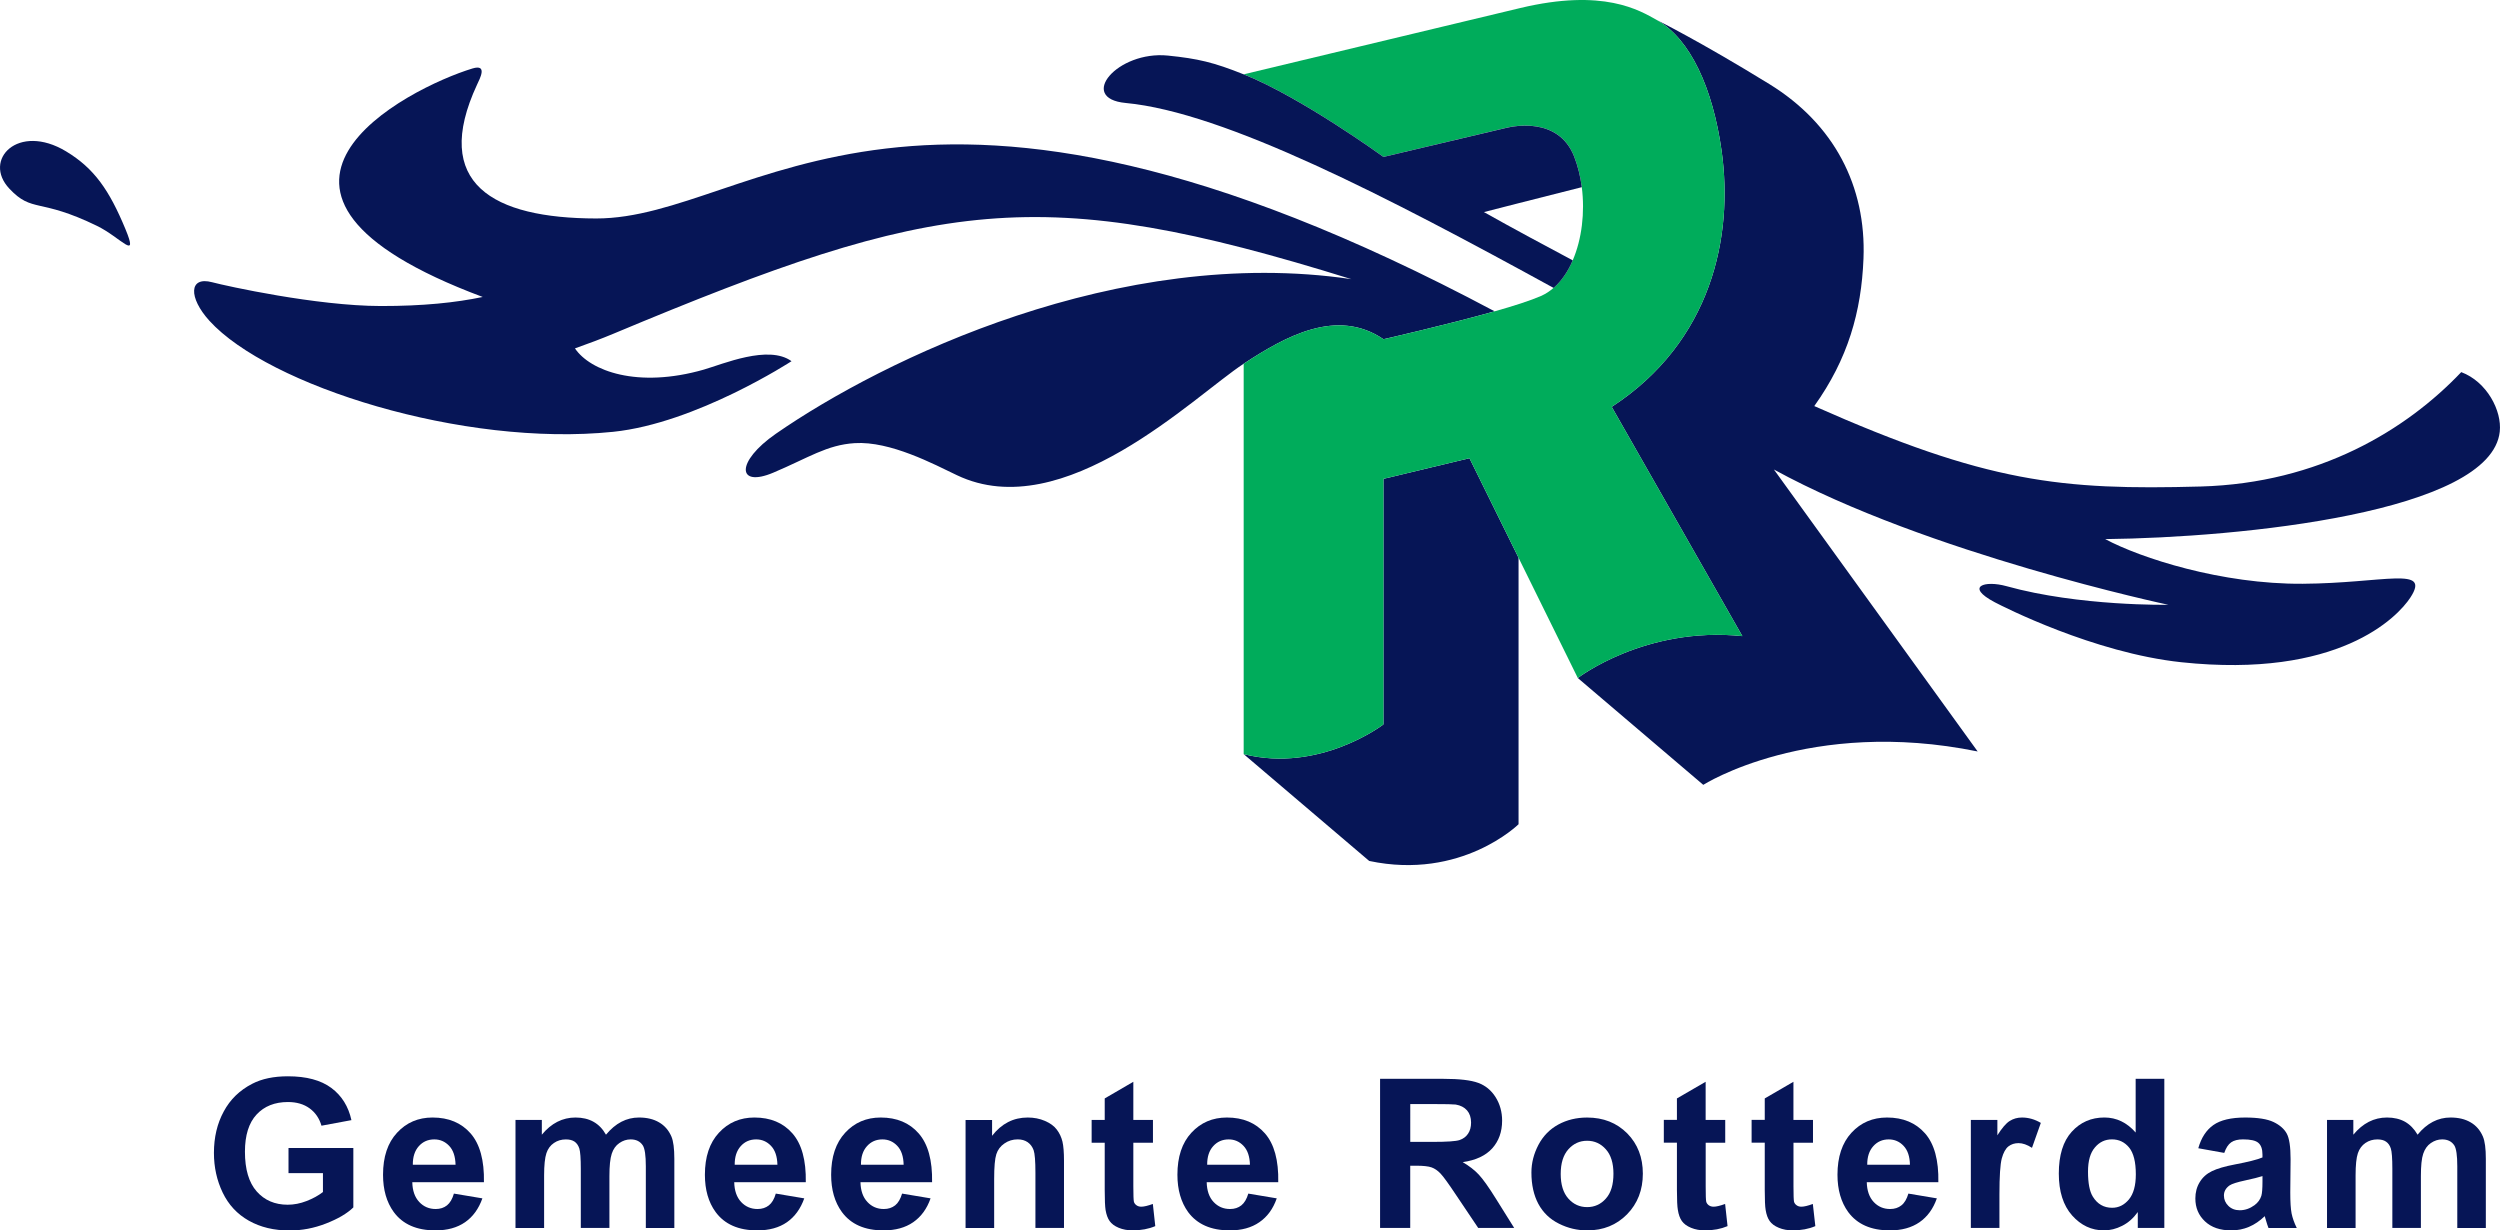 <?xml version="1.0" encoding="utf-8"?>
<!-- Generator: Adobe Illustrator 16.0.0, SVG Export Plug-In . SVG Version: 6.00 Build 0)  -->
<!DOCTYPE svg PUBLIC "-//W3C//DTD SVG 1.1//EN" "http://www.w3.org/Graphics/SVG/1.1/DTD/svg11.dtd">
<svg version="1.1" id="Laag_1_kopie" xmlns="http://www.w3.org/2000/svg" xmlns:xlink="http://www.w3.org/1999/xlink" x="0px"
	 y="0px" width="115.414px" height="56.806px" viewBox="0 0 115.414 56.806" enable-background="new 0 0 115.414 56.806"
	 xml:space="preserve">
<g>
	<g>
		<g>
			<g>
				<path fill="#061556" d="M27.521,10.086c-4.754-0.006-7.624-1.605-5.496-6.182c0.128-0.277,0.499-0.958-0.212-0.743
					c-2.978,0.906-12.48,5.711,0.472,10.549c-1.249,0.261-2.746,0.42-4.703,0.418c-2.968-0.004-7.139-0.926-7.787-1.098
					c-1.083-0.288-1.096,0.712-0.128,1.778c2.719,2.994,11.705,5.842,18.642,5.127c3.836-0.396,8.232-3.26,8.232-3.26
					c-1.061-0.775-3.177,0.139-4.048,0.388c-3.067,0.879-5.246,0.061-5.95-0.979c0.615-0.219,1.205-0.439,1.766-0.673
					c14.976-6.268,19.657-7.015,34.077-2.524c-10.712-1.584-21.603,3.697-26.565,7.136c-1.872,1.297-1.798,2.507-0.12,1.797
					c1.628-0.688,2.467-1.282,3.758-1.362c1.643-0.104,3.665,0.978,4.716,1.479c4.932,2.356,10.945-3.644,13.241-5.146
					c1.933-1.263,4.298-2.592,6.453-1.131c0,0,2.88-0.654,5.132-1.287C42.092,0.038,34.804,10.095,27.521,10.086z"/>
				<path fill="#061556" d="M113.625,17.179c-2.525,2.659-6.549,5.129-12.028,5.281c-6.451,0.176-9.865-0.173-17.84-3.713
					c1.553-2.176,2.176-4.348,2.272-6.816c0.129-3.327-1.348-6.204-4.347-8.05c-3.237-1.992-5.189-2.953-5.189-2.953
					c1.537,0.862,2.584,3.146,2.988,6.049c0.549,3.93-0.456,8.797-5.075,11.806l6.031,10.584c-4.493-0.464-7.597,1.934-7.597,1.934
					l5.792,4.932c0,0,4.909-3.125,12.668-1.541l-9.407-13.017c7.093,3.888,18.207,6.245,18.207,6.245s-4.104,0.078-7.469-0.859
					c-1.005-0.279-1.934,0.008-0.539,0.744c0.351,0.185,4.566,2.337,8.607,2.767c7.252,0.771,9.983-2.074,10.578-2.987
					c0.962-1.473-1.224-0.66-4.971-0.635c-3.747,0.026-7.484-1.187-9.118-2.062c6.26-0.07,17.813-1.231,18.215-4.962
					C115.507,18.966,114.813,17.625,113.625,17.179z"/>
				<path fill="#061556" d="M67.838,21.153l-3.97,0.953v11.337c0,0-2.948,2.26-6.453,1.371l5.795,4.932
					c4.263,0.905,6.895-1.695,6.895-1.695v-12.3L67.838,21.153z"/>
				<path fill="#00AC5B" d="M69,14.373c-2.252,0.633-5.132,1.287-5.132,1.287c-2.155-1.461-4.521-0.132-6.453,1.131v18.023
					c3.505,0.889,6.453-1.371,6.453-1.371V22.106l3.97-0.953l2.267,4.598l2.736,5.55c0,0,3.104-2.397,7.597-1.934l-6.031-10.584
					c4.619-3.009,5.624-7.876,5.075-11.806c-0.404-2.903-1.451-5.187-2.988-6.049c-0.802-0.448-2.456-1.479-6.315-0.556
					L57.415,3.431l0,0c2.683,1.073,6.453,3.813,6.453,3.813s0,0,5.674-1.344c0.319-0.075,2.396-0.52,3.124,1.313
					c0.175,0.443,0.293,0.929,0.358,1.425c0.15,1.164,0.004,2.403-0.418,3.38c-0.22,0.513-0.518,0.954-0.884,1.272
					c-0.179,0.155-0.373,0.283-0.586,0.376C70.658,13.875,69.878,14.126,69,14.373z"/>
				<path fill="#061556" d="M63.868,7.245c0,0-3.771-2.74-6.453-3.813c-1.392-0.557-2.115-0.726-3.497-0.866
					c-2.333-0.234-4.196,1.977-1.949,2.188c4.563,0.427,12.121,4.353,19.754,8.538c0.366-0.318,0.664-0.76,0.884-1.272
					c-1.129-0.6-2.82-1.508-4.101-2.229c0,0,2.831-0.727,4.519-1.15c-0.065-0.496-0.184-0.981-0.358-1.425
					c-0.728-1.833-2.805-1.389-3.124-1.313C63.868,7.245,63.868,7.245,63.868,7.245z"/>
				<path fill="#061556" d="M3.049,6.987c-2.213-1.332-3.87,0.393-2.616,1.723c1.066,1.133,1.368,0.412,4.049,1.72
					c1.096,0.535,1.938,1.664,1.306,0.139C5.046,8.784,4.358,7.776,3.049,6.987z"/>
			</g>
		</g>
	</g>
	<g>
		<g>
			<path fill="#061556" d="M14.91,54.159h-1.591v-1.16h2.993v2.742c-0.289,0.282-0.711,0.529-1.265,0.744
				c-0.55,0.215-1.11,0.321-1.677,0.321c-0.721,0-1.347-0.15-1.884-0.453c-0.535-0.302-0.936-0.734-1.206-1.296
				c-0.27-0.563-0.404-1.173-0.404-1.834c0-0.716,0.15-1.354,0.452-1.909c0.299-0.559,0.739-0.984,1.319-1.282
				c0.442-0.229,0.989-0.344,1.647-0.344c0.854,0,1.521,0.18,2.003,0.538c0.48,0.358,0.788,0.854,0.927,1.486l-1.383,0.257
				c-0.098-0.337-0.278-0.604-0.546-0.8c-0.266-0.195-0.601-0.293-1.001-0.293c-0.608,0-1.092,0.192-1.449,0.577
				c-0.358,0.385-0.537,0.957-0.537,1.715c0,0.816,0.181,1.429,0.545,1.838c0.361,0.407,0.838,0.611,1.428,0.611
				c0.289,0,0.581-0.057,0.874-0.171c0.294-0.114,0.543-0.252,0.754-0.415V54.159z"/>
			<path fill="#061556" d="M19.334,52.915c0.188-0.21,0.425-0.314,0.715-0.314c0.271,0,0.497,0.099,0.687,0.298
				c0.188,0.198,0.285,0.489,0.295,0.871h-1.973C19.055,53.409,19.147,53.124,19.334,52.915z M20.636,55.646
				c-0.141,0.112-0.314,0.169-0.52,0.169c-0.306,0-0.559-0.108-0.762-0.325c-0.204-0.218-0.312-0.521-0.32-0.913h3.307
				c0.02-1.011-0.188-1.763-0.616-2.253c-0.43-0.488-1.013-0.733-1.757-0.733c-0.658,0-1.206,0.233-1.637,0.702
				c-0.434,0.467-0.648,1.114-0.648,1.941c0,0.69,0.163,1.264,0.493,1.718c0.414,0.566,1.057,0.85,1.926,0.85
				c0.547,0,1.003-0.125,1.369-0.378c0.362-0.252,0.628-0.618,0.799-1.101l-1.315-0.22C20.884,55.352,20.776,55.534,20.636,55.646z"
				/>
			<path fill="#061556" d="M23.798,56.689v-4.986h1.216v0.681c0.435-0.529,0.955-0.793,1.554-0.793c0.318,0,0.596,0.065,0.83,0.196
				c0.237,0.132,0.429,0.332,0.577,0.597c0.221-0.265,0.456-0.465,0.712-0.597c0.253-0.131,0.522-0.196,0.812-0.196
				c0.367,0,0.676,0.074,0.928,0.224c0.255,0.147,0.444,0.366,0.569,0.653c0.091,0.214,0.135,0.558,0.135,1.034v3.188h-1.316v-2.851
				c0-0.494-0.047-0.813-0.138-0.958c-0.122-0.188-0.31-0.28-0.563-0.28c-0.185,0-0.358,0.056-0.521,0.169
				c-0.164,0.111-0.28,0.276-0.352,0.494c-0.072,0.218-0.107,0.562-0.107,1.031v2.395h-1.321v-2.732
				c0-0.485-0.024-0.799-0.069-0.939c-0.047-0.142-0.121-0.245-0.218-0.314c-0.102-0.069-0.234-0.103-0.402-0.103
				c-0.204,0-0.389,0.053-0.55,0.164c-0.163,0.109-0.281,0.267-0.349,0.473c-0.069,0.207-0.106,0.551-0.106,1.03v2.422H23.798z"/>
			<path fill="#061556" d="M34.194,52.915c0.188-0.21,0.424-0.314,0.715-0.314c0.268,0,0.496,0.099,0.685,0.298
				c0.189,0.198,0.287,0.489,0.296,0.871h-1.972C33.915,53.409,34.008,53.124,34.194,52.915z M35.496,55.646
				c-0.142,0.112-0.316,0.169-0.522,0.169c-0.303,0-0.557-0.108-0.76-0.325c-0.203-0.218-0.309-0.521-0.318-0.913H37.2
				c0.018-1.011-0.188-1.763-0.617-2.253c-0.428-0.488-1.012-0.733-1.756-0.733c-0.657,0-1.205,0.233-1.637,0.702
				c-0.434,0.467-0.648,1.114-0.648,1.941c0,0.69,0.162,1.264,0.493,1.718c0.414,0.566,1.058,0.85,1.925,0.85
				c0.548,0,1.005-0.125,1.37-0.378c0.36-0.252,0.628-0.618,0.799-1.101l-1.314-0.22C35.745,55.352,35.637,55.534,35.496,55.646z"/>
			<path fill="#061556" d="M40.023,52.915c0.187-0.21,0.425-0.314,0.714-0.314c0.267,0,0.498,0.099,0.686,0.298
				c0.189,0.198,0.285,0.489,0.294,0.871h-1.97C39.743,53.409,39.835,53.124,40.023,52.915z M41.325,55.646
				c-0.143,0.112-0.317,0.169-0.523,0.169c-0.303,0-0.557-0.108-0.758-0.325c-0.205-0.218-0.311-0.521-0.32-0.913h3.306
				c0.018-1.011-0.188-1.763-0.619-2.253c-0.426-0.488-1.012-0.733-1.754-0.733c-0.659,0-1.206,0.233-1.639,0.702
				c-0.432,0.467-0.648,1.114-0.648,1.941c0,0.69,0.164,1.264,0.495,1.718c0.414,0.566,1.057,0.85,1.922,0.85
				c0.55,0,1.006-0.125,1.372-0.378c0.363-0.252,0.632-0.618,0.801-1.101l-1.315-0.22C41.571,55.352,41.466,55.534,41.325,55.646z"
				/>
			<path fill="#061556" d="M49.12,53.59v3.099h-1.319v-2.544c0-0.54-0.028-0.888-0.083-1.046c-0.058-0.158-0.149-0.281-0.275-0.369
				c-0.128-0.087-0.279-0.13-0.46-0.13c-0.228,0-0.433,0.062-0.613,0.188c-0.184,0.125-0.308,0.291-0.374,0.497
				c-0.067,0.206-0.1,0.589-0.1,1.146v2.259h-1.32v-4.986H45.8v0.731c0.437-0.563,0.984-0.844,1.645-0.844
				c0.291,0,0.555,0.052,0.795,0.156c0.244,0.105,0.426,0.238,0.548,0.402c0.125,0.163,0.211,0.348,0.261,0.554
				C49.097,52.911,49.12,53.206,49.12,53.59z"/>
		</g>
		<path fill="#061556" d="M66.19,50.97c0.563,0,0.901,0.008,1.015,0.022c0.225,0.039,0.398,0.128,0.524,0.272
			c0.121,0.142,0.184,0.327,0.184,0.56c0,0.207-0.046,0.379-0.141,0.517c-0.093,0.139-0.224,0.233-0.389,0.29
			c-0.168,0.057-0.585,0.085-1.249,0.085h-1.028V50.97H66.19z M65.106,53.816h0.282c0.317,0,0.552,0.025,0.7,0.077
			c0.145,0.052,0.284,0.146,0.417,0.287c0.132,0.138,0.376,0.476,0.731,1.011l1.006,1.498h1.661l-0.84-1.344
			c-0.332-0.535-0.598-0.907-0.792-1.116c-0.194-0.21-0.446-0.402-0.744-0.578c0.605-0.087,1.058-0.299,1.363-0.636
			c0.302-0.337,0.456-0.764,0.456-1.279c0-0.406-0.103-0.77-0.302-1.086c-0.199-0.315-0.466-0.535-0.801-0.658
			c-0.334-0.124-0.867-0.187-1.603-0.187h-2.928v6.884h1.392V53.816z"/>
		<path fill="#061556" d="M72.403,53.06c0.235-0.263,0.522-0.396,0.868-0.396c0.344,0,0.634,0.133,0.866,0.396
			c0.234,0.263,0.349,0.638,0.349,1.126c0,0.501-0.114,0.884-0.349,1.146c-0.232,0.264-0.522,0.395-0.866,0.395
			c-0.346,0-0.633-0.131-0.868-0.395c-0.234-0.262-0.352-0.642-0.352-1.136S72.169,53.323,72.403,53.06z M71.022,55.583
			c0.217,0.399,0.531,0.702,0.947,0.908c0.414,0.209,0.851,0.311,1.308,0.311c0.739,0,1.351-0.249,1.838-0.743
			c0.485-0.497,0.728-1.122,0.728-1.876c0-0.749-0.238-1.368-0.719-1.858c-0.486-0.488-1.101-0.733-1.855-0.733
			c-0.489,0-0.933,0.107-1.329,0.323c-0.396,0.217-0.7,0.528-0.917,0.938c-0.215,0.411-0.324,0.834-0.324,1.274
			C70.698,54.698,70.808,55.184,71.022,55.583z"/>
		<path fill="#061556" d="M78.744,51.703h0.902v1.052h-0.902v2.01c0,0.406,0.008,0.644,0.025,0.712
			c0.016,0.066,0.059,0.121,0.117,0.165c0.063,0.044,0.137,0.066,0.223,0.066c0.121,0,0.3-0.042,0.532-0.127l0.112,1.024
			c-0.309,0.131-0.654,0.196-1.043,0.196c-0.238,0-0.452-0.04-0.642-0.119c-0.192-0.08-0.334-0.184-0.423-0.311
			c-0.09-0.127-0.152-0.298-0.186-0.514c-0.028-0.153-0.043-0.464-0.043-0.929v-2.175h-0.605v-1.052h0.605V50.71l1.326-0.769V51.703
			z"/>
		<path fill="#061556" d="M82.797,51.703h0.901v1.052h-0.901v2.01c0,0.406,0.01,0.644,0.025,0.712
			c0.018,0.066,0.057,0.121,0.12,0.165c0.06,0.044,0.133,0.066,0.22,0.066c0.121,0,0.299-0.042,0.529-0.127l0.115,1.024
			c-0.308,0.131-0.654,0.196-1.043,0.196c-0.238,0-0.453-0.04-0.642-0.119c-0.193-0.08-0.334-0.184-0.422-0.311
			c-0.091-0.127-0.152-0.298-0.187-0.514c-0.027-0.153-0.041-0.464-0.041-0.929v-2.175h-0.607v-1.052h0.607V50.71l1.324-0.769
			V51.703z"/>
		<path fill="#061556" d="M86.48,52.915c0.188-0.21,0.426-0.314,0.714-0.314c0.267,0,0.499,0.099,0.686,0.298
			c0.188,0.198,0.286,0.489,0.294,0.871h-1.972C86.199,53.409,86.293,53.124,86.48,52.915z M87.78,55.646
			c-0.14,0.112-0.314,0.169-0.521,0.169c-0.302,0-0.556-0.108-0.759-0.325c-0.203-0.218-0.31-0.521-0.319-0.913h3.304
			c0.02-1.011-0.184-1.763-0.613-2.253c-0.43-0.488-1.016-0.733-1.756-0.733c-0.662,0-1.209,0.233-1.641,0.702
			c-0.431,0.467-0.647,1.114-0.647,1.941c0,0.69,0.165,1.264,0.493,1.718c0.417,0.566,1.058,0.85,1.926,0.85
			c0.546,0,1.003-0.125,1.369-0.378c0.363-0.252,0.631-0.618,0.8-1.101l-1.314-0.22C88.028,55.352,87.924,55.534,87.78,55.646z"/>
		<path fill="#061556" d="M52.321,51.703h0.906v1.052h-0.906v2.01c0,0.406,0.01,0.644,0.026,0.712
			c0.017,0.066,0.058,0.121,0.12,0.165c0.06,0.044,0.135,0.066,0.22,0.066c0.124,0,0.3-0.042,0.535-0.127l0.112,1.024
			c-0.31,0.131-0.657,0.196-1.045,0.196c-0.236,0-0.451-0.04-0.642-0.119c-0.192-0.08-0.33-0.184-0.42-0.311
			c-0.091-0.127-0.151-0.298-0.188-0.514C51.015,55.705,51,55.394,51,54.929v-2.175h-0.604v-1.052H51V50.71l1.321-0.769V51.703z"/>
		<path fill="#061556" d="M56.006,52.915c0.188-0.21,0.427-0.314,0.716-0.314c0.269,0,0.497,0.099,0.685,0.298
			c0.188,0.198,0.287,0.489,0.298,0.871H55.73C55.728,53.409,55.818,53.124,56.006,52.915z M57.308,55.646
			c-0.142,0.112-0.313,0.169-0.521,0.169c-0.305,0-0.558-0.108-0.761-0.325c-0.205-0.218-0.309-0.521-0.318-0.913h3.303
			c0.021-1.011-0.186-1.763-0.614-2.253c-0.429-0.488-1.013-0.733-1.756-0.733c-0.661,0-1.206,0.233-1.639,0.702
			c-0.433,0.467-0.646,1.114-0.646,1.941c0,0.69,0.165,1.264,0.491,1.718c0.417,0.566,1.06,0.85,1.926,0.85
			c0.548,0,1.004-0.125,1.367-0.378c0.367-0.252,0.634-0.618,0.802-1.101l-1.313-0.22C57.556,55.352,57.449,55.534,57.308,55.646z"
			/>
		<path fill="#061556" d="M92.305,55.149v1.54h-1.32v-4.986h1.225v0.709c0.212-0.335,0.4-0.556,0.568-0.661
			c0.167-0.106,0.356-0.16,0.569-0.16c0.299,0,0.59,0.083,0.869,0.248l-0.408,1.151c-0.224-0.145-0.431-0.217-0.62-0.217
			c-0.186,0-0.339,0.051-0.471,0.153c-0.128,0.102-0.229,0.285-0.303,0.551C92.342,53.744,92.305,54.301,92.305,55.149z"/>
		<path fill="#061556" d="M96.711,52.974c0.21-0.251,0.473-0.374,0.787-0.374c0.324,0,0.586,0.125,0.795,0.378
			c0.204,0.251,0.309,0.663,0.309,1.236c0,0.513-0.106,0.899-0.318,1.158c-0.216,0.258-0.472,0.386-0.776,0.386
			c-0.382,0-0.68-0.171-0.892-0.515c-0.148-0.238-0.222-0.624-0.222-1.156C96.394,53.593,96.499,53.221,96.711,52.974z
			 M98.594,49.805v2.479c-0.405-0.463-0.887-0.694-1.444-0.694c-0.607,0-1.11,0.22-1.508,0.659
			c-0.398,0.439-0.596,1.083-0.596,1.928c0,0.826,0.203,1.47,0.612,1.933c0.41,0.461,0.9,0.691,1.474,0.691
			c0.28,0,0.561-0.069,0.836-0.209c0.279-0.139,0.519-0.351,0.724-0.637v0.733h1.225v-6.884H98.594z"/>
		<path fill="#061556" d="M104.398,55.201c-0.053,0.172-0.156,0.318-0.317,0.437c-0.215,0.156-0.441,0.234-0.679,0.234
			c-0.215,0-0.39-0.066-0.528-0.202c-0.137-0.135-0.205-0.293-0.205-0.479c0-0.188,0.087-0.342,0.259-0.465
			c0.11-0.075,0.353-0.151,0.718-0.23c0.367-0.078,0.633-0.146,0.803-0.201v0.264C104.448,54.874,104.431,55.088,104.398,55.201z
			 M103.001,52.738c0.132-0.093,0.316-0.138,0.548-0.138c0.351,0,0.586,0.052,0.71,0.161c0.127,0.108,0.189,0.289,0.189,0.543v0.13
			c-0.239,0.102-0.665,0.208-1.282,0.325c-0.459,0.087-0.806,0.19-1.049,0.307c-0.245,0.119-0.432,0.287-0.566,0.508
			c-0.136,0.221-0.201,0.473-0.201,0.754c0,0.425,0.146,0.777,0.443,1.056c0.295,0.279,0.7,0.418,1.214,0.418
			c0.29,0,0.563-0.055,0.819-0.164c0.259-0.109,0.499-0.274,0.727-0.493c0.01,0.025,0.022,0.078,0.045,0.155
			c0.049,0.172,0.093,0.303,0.128,0.39h1.305c-0.117-0.238-0.195-0.46-0.238-0.669c-0.041-0.208-0.061-0.531-0.061-0.97l0.014-1.54
			c0-0.572-0.059-0.966-0.179-1.182c-0.117-0.213-0.318-0.39-0.605-0.529c-0.291-0.14-0.729-0.209-1.315-0.209
			c-0.648,0-1.136,0.116-1.465,0.347c-0.329,0.231-0.561,0.589-0.697,1.071l1.199,0.215
			C102.765,52.993,102.869,52.83,103.001,52.738z"/>
		<path fill="#061556" d="M107.428,56.689v-4.986h1.215v0.681c0.437-0.529,0.954-0.793,1.555-0.793c0.317,0,0.596,0.065,0.832,0.196
			c0.231,0.132,0.426,0.332,0.578,0.597c0.216-0.265,0.453-0.465,0.709-0.597c0.252-0.131,0.521-0.196,0.812-0.196
			c0.368,0,0.676,0.074,0.93,0.224c0.254,0.147,0.441,0.366,0.565,0.653c0.092,0.214,0.136,0.558,0.136,1.034v3.188h-1.318v-2.851
			c0-0.494-0.046-0.813-0.136-0.958c-0.122-0.188-0.311-0.28-0.563-0.28c-0.185,0-0.355,0.056-0.521,0.169
			c-0.164,0.111-0.279,0.276-0.353,0.494s-0.107,0.562-0.107,1.031v2.395h-1.318v-2.732c0-0.485-0.024-0.799-0.071-0.939
			c-0.046-0.142-0.12-0.245-0.221-0.314c-0.097-0.069-0.23-0.103-0.4-0.103c-0.203,0-0.386,0.053-0.55,0.164
			c-0.16,0.109-0.28,0.267-0.349,0.473c-0.071,0.207-0.106,0.551-0.106,1.03v2.422H107.428z"/>
	</g>
</g>
</svg>
